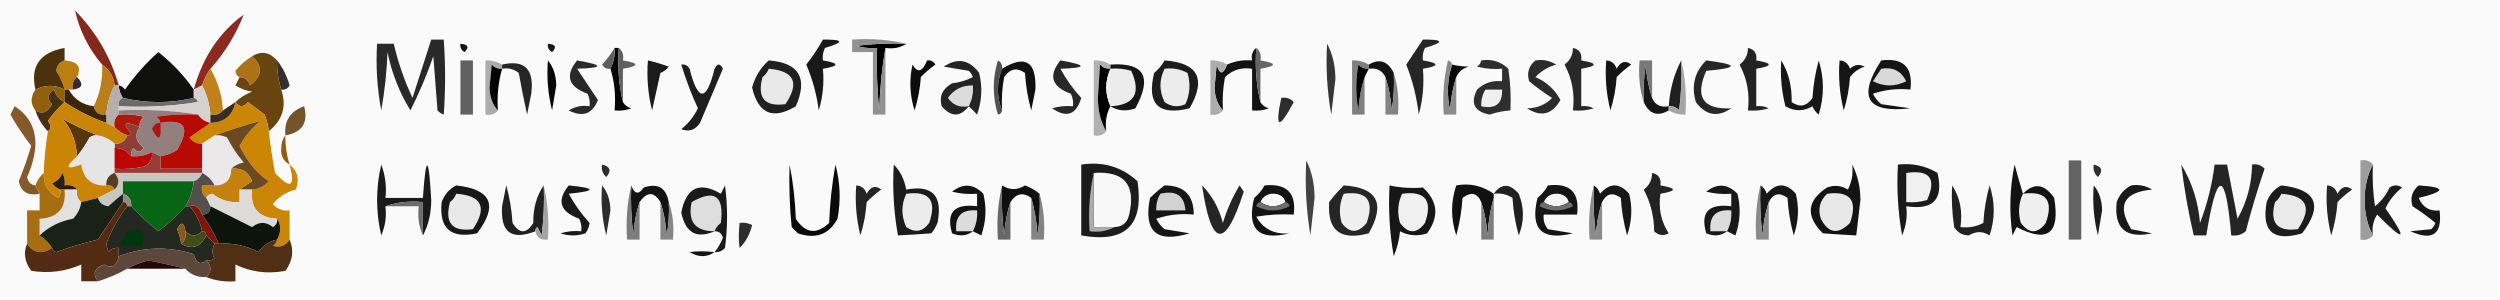 <?xml version="1.0" encoding="UTF-8"?>
<!DOCTYPE svg PUBLIC "-//W3C//DTD SVG 1.1//EN" "http://www.w3.org/Graphics/SVG/1.1/DTD/svg11.dtd">
<svg xmlns="http://www.w3.org/2000/svg" version="1.1" width="600px" height="72px" style="shape-rendering:geometricPrecision; text-rendering:geometricPrecision; image-rendering:optimizeQuality; fill-rule:evenodd; clip-rule:evenodd" xmlns:xlink="http://www.w3.org/1999/xlink">
<g><path style="opacity:1" fill="#fafafa" d="M -0.5,-0.5 C 199.5,-0.5 399.5,-0.5 599.5,-0.5C 599.5,23.5 599.5,47.5 599.5,71.5C 399.5,71.5 199.5,71.5 -0.5,71.5C -0.5,47.5 -0.5,23.5 -0.5,-0.5 Z"/></g>
<g><path style="opacity:1" fill="#131313" d="M 110.5,10.5 C 112.337,10.639 112.67,11.306 111.5,12.5C 110.702,12.043 110.369,11.376 110.5,10.5 Z"/></g>
<g><path style="opacity:1" fill="#161616" d="M 131.5,10.5 C 133.337,10.639 133.67,11.306 132.5,12.5C 131.702,12.043 131.369,11.376 131.5,10.5 Z"/></g>
<g><path style="opacity:1" fill="#000000" d="M 217.5,10.5 C 216.081,11.451 214.415,11.784 212.5,11.5C 211.674,16.317 211.174,21.317 211,26.5C 210.501,21.511 210.334,16.511 210.5,11.5C 208.801,11.66 207.134,11.493 205.5,11C 209.486,10.501 213.486,10.335 217.5,10.5 Z"/></g>
<g><path style="opacity:1" fill="#85271a" d="M 28.5,20.5 C 28.167,20.5 27.833,20.5 27.5,20.5C 27.25,18.326 26.25,16.659 24.5,15.5C 21.252,11.67 19.085,7.337 18,2.5C 23.077,7.706 26.577,13.706 28.5,20.5 Z"/></g>
<g><path style="opacity:1" fill="#8c2a1f" d="M 50.5,16.5 C 49.655,17.672 48.989,19.005 48.5,20.5C 47.833,20.833 47.167,21.167 46.5,21.5C 48.665,13.708 52.665,7.708 58.5,3.5C 56.56,8.4 53.893,12.733 50.5,16.5 Z"/></g>
<g><path style="opacity:1" fill="#363636" d="M 318.5,10.5 C 319.814,12.915 320.481,15.748 320.5,19C 320.167,21.833 319.833,24.667 319.5,27.5C 318.505,21.872 318.171,16.206 318.5,10.5 Z"/></g>
<g><path style="opacity:1" fill="#10100f" d="M 46.5,21.5 C 46.5,22.167 46.5,22.833 46.5,23.5C 40.833,24.833 35.167,24.833 29.5,23.5C 28.89,22.609 28.557,21.609 28.5,20.5C 29.117,20.611 29.617,20.944 30,21.5C 32.366,18.14 35.033,15.14 38,12.5C 41.29,15.089 44.123,18.09 46.5,21.5 Z"/></g>
<g><path style="opacity:1" fill="#050505" d="M 147.5,11.5 C 147.833,11.5 148.167,11.5 148.5,11.5C 148.182,16.032 148.515,20.366 149.5,24.5C 149.918,25.222 150.584,25.722 151.5,26C 150.207,26.49 148.873,26.657 147.5,26.5C 147.813,22.958 147.479,19.625 146.5,16.5C 147.301,14.958 147.634,13.291 147.5,11.5 Z"/></g>
<g><path style="opacity:1" fill="#191919" d="M 197.5,9.5 C 202.539,9.451 202.705,10.118 198,11.5C 197.517,12.448 197.351,13.448 197.5,14.5C 201.5,15.167 201.5,15.833 197.5,16.5C 197.82,19.898 197.487,23.232 196.5,26.5C 195.998,22.634 194.998,18.967 193.5,15.5C 195.019,13.576 196.353,11.576 197.5,9.5 Z"/></g>
<g><path style="opacity:1" fill="#131313" d="M 301.5,11.5 C 301.182,16.032 301.515,20.366 302.5,24.5C 302.918,25.222 303.584,25.722 304.5,26C 303.207,26.49 301.873,26.657 300.5,26.5C 300.5,23.167 300.5,19.833 300.5,16.5C 297.956,16.104 295.789,16.771 294,18.5C 293.503,21.146 293.336,23.813 293.5,26.5C 292.213,25.129 291.547,23.295 291.5,21C 291.667,19.167 291.833,17.333 292,15.5C 292.705,17.986 293.538,17.986 294.5,15.5C 296.379,14.659 298.379,14.325 300.5,14.5C 300.263,13.209 300.596,12.209 301.5,11.5 Z"/></g>
<g><path style="opacity:1" fill="#262626" d="M 341.5,9.5 C 346.539,9.451 346.705,10.118 342,11.5C 341.517,12.448 341.351,13.448 341.5,14.5C 345.5,15.167 345.5,15.833 341.5,16.5C 341.823,20.226 341.489,23.893 340.5,27.5C 340.014,23.303 339.014,19.303 337.5,15.5C 338.857,13.435 340.19,11.435 341.5,9.5 Z"/></g>
<g><path style="opacity:1" fill="#282828" d="M 377.5,11.5 C 379.048,11.821 379.715,12.821 379.5,14.5C 383.5,15.167 383.5,15.833 379.5,16.5C 379.5,19.5 379.5,22.5 379.5,25.5C 380.552,25.351 381.552,25.517 382.5,26C 380.866,26.494 379.199,26.66 377.5,26.5C 377.979,22.566 377.312,18.899 375.5,15.5C 376.853,14.476 377.52,13.143 377.5,11.5 Z"/></g>
<g><path style="opacity:1" fill="#232323" d="M 419.5,11.5 C 421.048,11.821 421.715,12.821 421.5,14.5C 425.5,15.167 425.5,15.833 421.5,16.5C 421.5,19.5 421.5,22.5 421.5,25.5C 422.552,25.351 423.552,25.517 424.5,26C 422.866,26.494 421.199,26.66 419.5,26.5C 419.979,22.566 419.312,18.899 417.5,15.5C 418.853,14.476 419.52,13.143 419.5,11.5 Z"/></g>
<g><path style="opacity:1" fill="#919191" d="M 217.5,10.5 C 213.486,10.335 209.486,10.501 205.5,11C 207.134,11.493 208.801,11.66 210.5,11.5C 210.334,16.511 210.501,21.511 211,26.5C 211.174,21.317 211.674,16.317 212.5,11.5C 212.5,16.833 212.5,22.167 212.5,27.5C 211.5,27.5 210.5,27.5 209.5,27.5C 209.5,22.5 209.5,17.5 209.5,12.5C 207.833,12.5 206.167,12.5 204.5,12.5C 204.5,11.5 204.5,10.5 204.5,9.5C 209.032,9.182 213.366,9.515 217.5,10.5 Z"/></g>
<g><path style="opacity:1" fill="#616161" d="M 110.5,14.5 C 111.5,14.5 112.5,14.5 113.5,14.5C 113.5,18.833 113.5,23.167 113.5,27.5C 112.5,27.5 111.5,27.5 110.5,27.5C 110.5,23.167 110.5,18.833 110.5,14.5 Z"/></g>
<g><path style="opacity:1" fill="#acacac" d="M 120.5,15.5 C 120.5,15.833 120.5,16.167 120.5,16.5C 119.504,16.586 118.671,16.252 118,15.5C 117.833,17.333 117.667,19.167 117.5,21C 117.547,23.295 118.213,25.129 119.5,26.5C 118.791,27.404 117.791,27.737 116.5,27.5C 116.5,23.167 116.5,18.833 116.5,14.5C 117.959,14.433 119.292,14.766 120.5,15.5 Z"/></g>
<g><path style="opacity:1" fill="#030303" d="M 120.5,16.5 C 119.586,19.728 119.253,23.061 119.5,26.5C 118.213,25.129 117.547,23.295 117.5,21C 117.667,19.167 117.833,17.333 118,15.5C 118.671,16.252 119.504,16.586 120.5,16.5 Z"/></g>
<g><path style="opacity:1" fill="#262626" d="M 120.5,16.5 C 120.5,16.167 120.5,15.833 120.5,15.5C 125.929,14.258 128.263,16.592 127.5,22.5C 127.167,24.167 126.833,25.833 126.5,27.5C 125.76,24.164 125.094,20.83 124.5,17.5C 123.311,16.571 121.978,16.238 120.5,16.5 Z"/></g>
<g><path style="opacity:1" fill="#080808" d="M 131.5,14.5 C 132.794,16.048 133.461,18.048 133.5,20.5C 133.167,22.5 132.833,24.5 132.5,26.5C 131.509,22.555 131.176,18.555 131.5,14.5 Z"/></g>
<g><path style="opacity:1" fill="#292929" d="M 138.5,14.5 C 144.966,15.623 144.966,16.29 138.5,16.5C 140.147,18.997 141.813,21.497 143.5,24C 142.175,27.374 139.842,28.207 136.5,26.5C 138.045,25.548 139.712,25.215 141.5,25.5C 141.649,24.448 141.483,23.448 141,22.5C 136.377,20.808 135.544,18.142 138.5,14.5 Z"/></g>
<g><path style="opacity:1" fill="#5e5e5e" d="M 147.5,11.5 C 147.634,13.291 147.301,14.958 146.5,16.5C 145.624,16.631 144.957,16.297 144.5,15.5C 145.694,14.201 146.694,12.867 147.5,11.5 Z"/></g>
<g><path style="opacity:1" fill="#1b1b1b" d="M 155.5,14.5 C 157.179,14.892 158.846,15.392 160.5,16C 159.975,16.692 159.308,17.192 158.5,17.5C 157.833,20.5 157.167,23.5 156.5,26.5C 155.509,22.555 155.176,18.555 155.5,14.5 Z"/></g>
<g><path style="opacity:1" fill="#0d0d0d" d="M 222.5,14.5 C 223.376,14.369 224.043,14.703 224.5,15.5C 223.24,16.382 222.074,17.382 221,18.5C 220.818,21.226 220.318,23.893 219.5,26.5C 218.341,22.878 218.175,19.211 219,15.5C 220.217,17.612 221.383,17.279 222.5,14.5 Z"/></g>
<g><path style="opacity:1" fill="#242424" d="M 232.5,25.5 C 230.46,28.134 228.293,28.134 226,25.5C 225.37,23.097 226.203,21.263 228.5,20C 230.256,19.798 231.922,19.298 233.5,18.5C 233.291,17.914 232.957,17.414 232.5,17C 230.5,16.667 228.5,16.333 226.5,16C 229.757,13.784 232.59,14.284 235,17.5C 235.824,20.882 235.657,24.216 234.5,27.5C 233.818,26.757 233.151,26.091 232.5,25.5 Z"/></g>
<g><path style="opacity:1" fill="#b1b1b1" d="M 266.5,15.5 C 266.5,15.833 266.5,16.167 266.5,16.5C 265.504,16.586 264.671,16.252 264,15.5C 263.833,18.167 263.667,20.833 263.5,23.5C 263.522,26.59 264.188,29.257 265.5,31.5C 264.791,32.404 263.791,32.737 262.5,32.5C 262.5,26.5 262.5,20.5 262.5,14.5C 263.959,14.433 265.292,14.766 266.5,15.5 Z"/></g>
<g><path style="opacity:1" fill="#000000" d="M 266.5,16.5 C 265.167,19.5 265.167,22.5 266.5,25.5C 265.539,27.265 265.205,29.265 265.5,31.5C 264.188,29.257 263.522,26.59 263.5,23.5C 263.667,20.833 263.833,18.167 264,15.5C 264.671,16.252 265.504,16.586 266.5,16.5 Z"/></g>
<g><path style="opacity:1" fill="#adadad" d="M 294.5,15.5 C 293.538,17.986 292.705,17.986 292,15.5C 291.833,17.333 291.667,19.167 291.5,21C 291.547,23.295 292.213,25.129 293.5,26.5C 292.791,27.404 291.791,27.737 290.5,27.5C 290.5,23.167 290.5,18.833 290.5,14.5C 291.959,14.433 293.292,14.766 294.5,15.5 Z"/></g>
<g><path style="opacity:1" fill="#808080" d="M 328.5,15.5 C 328.5,15.833 328.5,16.167 328.5,16.5C 327.504,16.586 326.671,16.252 326,15.5C 325.333,19.167 325.333,22.833 326,26.5C 326.183,23.635 326.683,20.969 327.5,18.5C 327.5,21.5 327.5,24.5 327.5,27.5C 326.5,27.5 325.5,27.5 324.5,27.5C 324.5,23.167 324.5,18.833 324.5,14.5C 325.959,14.433 327.292,14.766 328.5,15.5 Z"/></g>
<g><path style="opacity:1" fill="#040404" d="M 328.5,16.5 C 328.167,17.167 327.833,17.833 327.5,18.5C 326.683,20.969 326.183,23.635 326,26.5C 325.333,22.833 325.333,19.167 326,15.5C 326.671,16.252 327.504,16.586 328.5,16.5 Z"/></g>
<g><path style="opacity:1" fill="#141414" d="M 385.5,14.5 C 386.75,14.577 387.583,15.244 388,16.5C 388.965,14.74 390.132,14.406 391.5,15.5C 390.24,16.382 389.074,17.382 388,18.5C 387.818,21.226 387.318,23.893 386.5,26.5C 385.509,22.555 385.176,18.555 385.5,14.5 Z"/></g>
<g><path style="opacity:1" fill="#171717" d="M 396.5,23.5 C 397.183,25.177 398.517,25.843 400.5,25.5C 400.5,25.833 400.5,26.167 400.5,26.5C 397.803,28.045 395.803,27.379 394.5,24.5C 394.335,21.482 394.502,18.482 395,15.5C 395.183,18.365 395.683,21.031 396.5,23.5 Z"/></g>
<g><path style="opacity:1" fill="#171717" d="M 427.5,14.5 C 429.25,17.355 430.083,20.689 430,24.5C 431.938,25.86 433.604,25.527 435,23.5C 435.179,20.447 435.679,17.447 436.5,14.5C 437.833,18.833 437.833,23.167 436.5,27.5C 435.808,26.975 435.308,26.308 435,25.5C 432.861,26.769 430.695,26.769 428.5,25.5C 427.574,21.906 427.241,18.24 427.5,14.5 Z"/></g>
<g><path style="opacity:1" fill="#ac7216" d="M 60.5,13.5 C 63.161,15.909 62.995,18.242 60,20.5C 59.583,19.244 58.75,18.577 57.5,18.5C 56.903,18.265 56.57,17.765 56.5,17C 57.645,15.598 58.978,14.431 60.5,13.5 Z"/></g>
<g><path style="opacity:1" fill="#1e1e1e" d="M 163.5,15.5 C 164.376,15.369 165.043,15.703 165.5,16.5C 167.532,24.465 169.532,24.465 171.5,16.5C 172.167,15.167 172.833,15.167 173.5,16.5C 171.667,20.833 169.833,25.167 168,29.5C 166.867,31.211 165.367,31.711 163.5,31C 165.227,29.611 166.561,27.944 167.5,26C 165.941,22.605 164.607,19.105 163.5,15.5 Z"/></g>
<g><path style="opacity:1" fill="#515151" d="M 240.5,16.5 C 239.167,19.833 239.167,23.167 240.5,26.5C 240.44,27.043 240.107,27.376 239.5,27.5C 238.167,23.167 238.167,18.833 239.5,14.5C 240.298,14.957 240.631,15.624 240.5,16.5 Z"/></g>
<g><path style="opacity:1" fill="#101010" d="M 240.5,26.5 C 239.167,23.167 239.167,19.833 240.5,16.5C 246.092,13.065 248.759,14.732 248.5,21.5C 248.167,23.167 247.833,24.833 247.5,26.5C 246.679,23.553 246.179,20.553 246,17.5C 244.062,16.14 242.396,16.473 241,18.5C 240.503,21.146 240.336,23.813 240.5,26.5 Z"/></g>
<g><path style="opacity:1" fill="#797979" d="M 396.5,23.5 C 395.683,21.031 395.183,18.365 395,15.5C 394.502,18.482 394.335,21.482 394.5,24.5C 393.521,21.375 393.187,18.042 393.5,14.5C 394.5,14.5 395.5,14.5 396.5,14.5C 396.5,17.5 396.5,20.5 396.5,23.5 Z"/></g>
<g><path style="opacity:1" fill="#202020" d="M 403.5,14.5 C 403.666,18.514 403.499,22.514 403,26.5C 402.329,25.748 401.496,25.414 400.5,25.5C 400.775,21.436 401.775,17.77 403.5,14.5 Z"/></g>
<g><path style="opacity:1" fill="#a6a6a6" d="M 403.5,14.5 C 404.485,18.634 404.818,22.968 404.5,27.5C 403.041,27.567 401.708,27.234 400.5,26.5C 400.5,26.167 400.5,25.833 400.5,25.5C 401.496,25.414 402.329,25.748 403,26.5C 403.499,22.514 403.666,18.514 403.5,14.5 Z"/></g>
<g><path style="opacity:1" fill="#272727" d="M 409.5,14.5 C 417.32,15.484 417.32,16.317 409.5,17C 406.716,23.311 408.716,26.311 415.5,26C 412.243,28.216 409.41,27.716 407,24.5C 405.861,20.579 406.695,17.246 409.5,14.5 Z"/></g>
<g><path style="opacity:1" fill="#bd7e11" d="M 15.5,14.5 C 18.634,14.707 19.634,16.04 18.5,18.5C 17.596,19.209 17.263,20.209 17.5,21.5C 17.167,21.5 16.833,21.5 16.5,21.5C 16.167,21.5 15.833,21.5 15.5,21.5C 15.081,19.906 14.414,18.406 13.5,17C 13.639,15.699 14.305,14.866 15.5,14.5 Z"/></g>
<g><path style="opacity:1" fill="#352e2c" d="M 66.5,14.5 C 67.864,16.22 68.864,18.22 69.5,20.5C 69.043,21.297 68.376,21.631 67.5,21.5C 66.781,19.236 66.448,16.903 66.5,14.5 Z"/></g>
<g><path style="opacity:1" fill="#606060" d="M 148.5,11.5 C 149.404,12.209 149.737,13.209 149.5,14.5C 153.5,15.167 153.5,15.833 149.5,16.5C 149.5,19.167 149.5,21.833 149.5,24.5C 148.515,20.366 148.182,16.032 148.5,11.5 Z"/></g>
<g><path style="opacity:1" fill="#202020" d="M 184.5,14.5 C 191.783,15.061 193.95,18.728 191,25.5C 185.484,28.827 181.984,27.327 180.5,21C 181.207,18.413 182.541,16.246 184.5,14.5 Z"/></g>
<g><path style="opacity:1" fill="#e9e9e9" d="M 184.5,16.5 C 190.643,17.026 191.976,19.86 188.5,25C 183.504,25.664 181.67,23.498 183,18.5C 183.717,17.956 184.217,17.289 184.5,16.5 Z"/></g>
<g><path style="opacity:1" fill="#ececec" d="M 266.5,16.5 C 268.199,16.34 269.866,16.506 271.5,17C 273.93,22.384 272.263,25.217 266.5,25.5C 265.167,22.5 265.167,19.5 266.5,16.5 Z"/></g>
<g><path style="opacity:1" fill="#161616" d="M 266.5,25.5 C 272.263,25.217 273.93,22.384 271.5,17C 269.866,16.506 268.199,16.34 266.5,16.5C 266.5,16.167 266.5,15.833 266.5,15.5C 274.614,14.933 276.614,18.433 272.5,26C 270.288,26.789 268.288,26.622 266.5,25.5 Z"/></g>
<g><path style="opacity:1" fill="#666666" d="M 301.5,11.5 C 302.404,12.209 302.737,13.209 302.5,14.5C 306.5,15.167 306.5,15.833 302.5,16.5C 302.5,19.167 302.5,21.833 302.5,24.5C 301.515,20.366 301.182,16.032 301.5,11.5 Z"/></g>
<g><path style="opacity:1" fill="#131313" d="M 334.5,17.5 C 334.665,20.518 334.498,23.518 334,26.5C 333.817,23.635 333.317,20.969 332.5,18.5C 331.713,16.896 330.38,16.229 328.5,16.5C 328.5,16.167 328.5,15.833 328.5,15.5C 331.08,13.984 333.08,14.651 334.5,17.5 Z"/></g>
<g><path style="opacity:1" fill="#080808" d="M 348.5,15.5 C 349.552,15.771 350.885,15.938 352.5,16C 351.058,16.377 350.058,17.21 349.5,18.5C 348.683,20.969 348.183,23.635 348,26.5C 347.19,22.642 347.357,18.976 348.5,15.5 Z"/></g>
<g><path style="opacity:1" fill="#151515" d="M 441.5,14.5 C 442.75,14.577 443.583,15.244 444,16.5C 445.049,15.483 446.216,15.316 447.5,16C 446.069,16.465 444.903,17.299 444,18.5C 443.818,21.226 443.318,23.893 442.5,26.5C 441.509,22.555 441.176,18.555 441.5,14.5 Z"/></g>
<g><path style="opacity:1" fill="#151515" d="M 451.5,14.5 C 456.833,13.833 459.167,16.167 458.5,21.5C 455.428,21.183 452.428,21.516 449.5,22.5C 449.977,23.478 450.643,24.311 451.5,25C 453.833,25.333 456.167,25.667 458.5,26C 448.065,27.201 445.732,23.368 451.5,14.5 Z"/></g>
<g><path style="opacity:1" fill="#d9d9d9" d="M 451.5,16.5 C 454.278,16.022 456.278,17.022 457.5,19.5C 454.833,20.833 452.167,20.833 449.5,19.5C 450.193,18.482 450.859,17.482 451.5,16.5 Z"/></g>
<g><path style="opacity:1" fill="#4b310c" d="M 15.5,14.5 C 14.305,14.866 13.639,15.699 13.5,17C 14.414,18.406 15.081,19.906 15.5,21.5C 13.208,20.314 10.874,20.314 8.5,21.5C 7.222,15.92 9.556,12.587 15.5,11.5C 15.5,12.5 15.5,13.5 15.5,14.5 Z"/></g>
<g><path style="opacity:1" fill="#362a2d" d="M 18.5,18.5 C 20.129,20.196 19.796,21.196 17.5,21.5C 17.263,20.209 17.596,19.209 18.5,18.5 Z"/></g>
<g><path style="opacity:1" fill="#1c1c1c" d="M 279.5,14.5 C 287.571,15.093 289.571,18.926 285.5,26C 278,27.833 275.167,25 277,17.5C 278.045,16.627 278.878,15.627 279.5,14.5 Z"/></g>
<g><path style="opacity:1" fill="#ececec" d="M 279.5,16.5 C 281.467,16.261 283.301,16.594 285,17.5C 285.769,20.099 285.602,22.599 284.5,25C 282.741,25.797 281.074,25.631 279.5,24.5C 278.176,21.802 278.176,19.136 279.5,16.5 Z"/></g>
<g><path style="opacity:1" fill="#848484" d="M 334.5,17.5 C 335.479,20.625 335.813,23.958 335.5,27.5C 334.5,27.5 333.5,27.5 332.5,27.5C 332.5,24.5 332.5,21.5 332.5,18.5C 333.317,20.969 333.817,23.635 334,26.5C 334.498,23.518 334.665,20.518 334.5,17.5 Z"/></g>
<g><path style="opacity:1" fill="#8b8b8b" d="M 348.5,15.5 C 347.357,18.976 347.19,22.642 348,26.5C 348.183,23.635 348.683,20.969 349.5,18.5C 349.5,21.5 349.5,24.5 349.5,27.5C 348.5,27.5 347.5,27.5 346.5,27.5C 346.174,23.116 346.508,18.783 347.5,14.5C 348.107,14.624 348.44,14.957 348.5,15.5 Z"/></g>
<g><path style="opacity:1" fill="#bb7d19" d="M 24.5,15.5 C 26.25,16.659 27.25,18.326 27.5,20.5C 26.388,22.599 25.721,24.933 25.5,27.5C 23.821,27.715 22.821,27.048 22.5,25.5C 24.017,22.413 24.684,19.079 24.5,15.5 Z"/></g>
<g><path style="opacity:1" fill="#c1811a" d="M 50.5,16.5 C 52.277,19.505 53.277,22.838 53.5,26.5C 52.791,27.404 51.791,27.737 50.5,27.5C 50.279,24.933 49.612,22.599 48.5,20.5C 48.989,19.005 49.655,17.672 50.5,16.5 Z"/></g>
<g><path style="opacity:1" fill="#292929" d="M 103.5,9.5 C 104.5,9.5 105.5,9.5 106.5,9.5C 106.934,15.556 106.934,21.556 106.5,27.5C 105.914,27.291 105.414,26.957 105,26.5C 104.667,22.167 104.333,17.833 104,13.5C 102.462,17.944 100.629,22.278 98.5,26.5C 95.848,22.189 94.014,17.522 93,12.5C 92.828,17.202 92.328,21.869 91.5,26.5C 90.505,21.208 90.172,15.875 90.5,10.5C 91.833,10.5 93.167,10.5 94.5,10.5C 95.537,14.972 97.037,19.306 99,23.5C 100.504,18.81 102.004,14.143 103.5,9.5 Z"/></g>
<g><path style="opacity:1" fill="#dbdbdb" d="M 232.5,25.5 C 230.335,25.884 228.668,25.217 227.5,23.5C 228.939,21.447 230.939,20.447 233.5,20.5C 233.634,22.291 233.301,23.958 232.5,25.5 Z"/></g>
<g><path style="opacity:1" fill="#2b2b2b" d="M 368.5,14.5 C 370.288,14.215 371.955,14.548 373.5,15.5C 371.49,16.065 369.824,17.065 368.5,18.5C 371.171,19.658 373.171,21.491 374.5,24C 372.522,27.494 369.856,28.161 366.5,26C 368.941,25.964 370.941,25.131 372.5,23.5C 370.578,22.289 368.745,20.956 367,19.5C 366.387,17.505 366.887,15.838 368.5,14.5 Z"/></g>
<g><path style="opacity:1" fill="#91600c" d="M 15.5,21.5 C 15.5,22.5 15.5,23.5 15.5,24.5C 14.21,23.942 13.377,22.942 13,21.5C 11.383,22.536 11.216,23.703 12.5,25C 11.434,27.012 10.1,27.512 8.5,26.5C 7.28,24.95 7.28,23.284 8.5,21.5C 10.874,20.314 13.208,20.314 15.5,21.5 Z"/></g>
<g><path style="opacity:1" fill="#684510" d="M 66.5,14.5 C 66.448,16.903 66.781,19.236 67.5,21.5C 68.843,25.494 67.843,28.827 64.5,31.5C 64.422,30.345 64.088,29.012 63.5,27.5C 62.167,26.5 60.833,25.5 59.5,24.5C 58.473,25.791 57.473,25.791 56.5,24.5C 57.6,23.442 58.934,22.608 60.5,22C 59.062,21.781 57.729,21.281 56.5,20.5C 56.863,19.817 57.196,19.15 57.5,18.5C 58.75,18.577 59.583,19.244 60,20.5C 62.995,18.242 63.161,15.909 60.5,13.5C 62.683,12.157 64.683,12.49 66.5,14.5 Z"/></g>
<g><path style="opacity:1" fill="#b7aeac" d="M 27.5,20.5 C 27.833,20.5 28.167,20.5 28.5,20.5C 28.557,21.609 28.89,22.609 29.5,23.5C 28.662,23.842 28.328,24.508 28.5,25.5C 28.5,25.833 28.5,26.167 28.5,26.5C 28.5,26.833 28.5,27.167 28.5,27.5C 27.596,28.209 27.263,29.209 27.5,30.5C 26.833,30.167 26.167,29.833 25.5,29.5C 25.5,28.833 25.5,28.167 25.5,27.5C 25.721,24.933 26.388,22.599 27.5,20.5 Z"/></g>
<g><path style="opacity:1" fill="#6b6b6b" d="M 29.5,23.5 C 35.167,24.833 40.833,24.833 46.5,23.5C 47.043,23.56 47.376,23.893 47.5,24.5C 41.202,25.496 34.868,25.83 28.5,25.5C 28.328,24.508 28.662,23.842 29.5,23.5 Z"/></g>
<g><path style="opacity:1" fill="#2d2d2d" d="M 307.5,23.5 C 308.675,23.281 309.675,23.614 310.5,24.5C 306.936,31.217 305.936,30.883 307.5,23.5 Z"/></g>
<g><path style="opacity:1" fill="#2e2e2e" d="M 355.5,14.5 C 358.044,14.104 360.211,14.771 362,16.5C 362.498,19.817 362.665,23.15 362.5,26.5C 360.801,26.62 359.135,26.954 357.5,27.5C 353.826,26.782 352.826,24.782 354.5,21.5C 356.173,19.914 358.173,19.247 360.5,19.5C 360.5,18.5 360.5,17.5 360.5,16.5C 358.473,16.662 356.473,16.495 354.5,16C 355.056,15.617 355.389,15.117 355.5,14.5 Z"/></g>
<g><path style="opacity:1" fill="#efefef" d="M 356.5,21.5 C 357.833,21.5 359.167,21.5 360.5,21.5C 360.616,24.91 358.95,26.244 355.5,25.5C 355.433,24.041 355.766,22.708 356.5,21.5 Z"/></g>
<g><path style="opacity:1" fill="#d5d1cf" d="M 48.5,20.5 C 49.612,22.599 50.279,24.933 50.5,27.5C 50.5,28.167 50.5,28.833 50.5,29.5C 49.222,29.218 48.222,28.551 47.5,27.5C 41.355,26.51 35.022,26.177 28.5,26.5C 28.5,26.167 28.5,25.833 28.5,25.5C 34.868,25.83 41.202,25.496 47.5,24.5C 47.376,23.893 47.043,23.56 46.5,23.5C 46.5,22.833 46.5,22.167 46.5,21.5C 47.167,21.167 47.833,20.833 48.5,20.5 Z"/></g>
<g><path style="opacity:1" fill="#272727" d="M 254.5,14.5 C 260.966,15.623 260.966,16.29 254.5,16.5C 255.861,19.025 257.527,21.358 259.5,23.5C 258.298,27.55 255.965,28.383 252.5,26C 254.134,25.506 255.801,25.34 257.5,25.5C 257.649,24.448 257.483,23.448 257,22.5C 252.377,20.808 251.544,18.142 254.5,14.5 Z"/></g>
<g><path style="opacity:1" fill="#453013" d="M 15.5,24.5 C 14.038,25.801 12.704,27.301 11.5,29C 12.335,30.131 12.335,30.964 11.5,31.5C 10.11,30.101 9.11,28.434 8.5,26.5C 10.1,27.512 11.434,27.012 12.5,25C 11.216,23.703 11.383,22.536 13,21.5C 13.377,22.942 14.21,23.942 15.5,24.5 Z"/></g>
<g><path style="opacity:1" fill="#cc8606" d="M 56.5,24.5 C 57.473,25.791 58.473,25.791 59.5,24.5C 60.833,25.5 62.167,26.5 63.5,27.5C 64.088,29.012 64.422,30.345 64.5,31.5C 64.89,34.839 65.39,38.173 66,41.5C 69.766,45.546 70.933,44.879 69.5,39.5C 71.441,41.011 71.941,43.011 71,45.5C 68.745,46.042 66.912,47.209 65.5,49C 66.563,50.188 67.897,50.688 69.5,50.5C 69.5,52.833 69.5,55.167 69.5,57.5C 68.527,58.984 67.193,59.484 65.5,59C 66.056,58.617 66.389,58.117 66.5,57.5C 67.494,55.666 67.494,53.999 66.5,52.5C 62.018,52.265 60.018,49.932 60.5,45.5C 62.09,45.372 63.423,44.705 64.5,43.5C 61.718,41.687 59.384,38.853 57.5,35C 58.776,32.719 60.443,30.719 62.5,29C 58.828,30.004 55.162,31.171 51.5,32.5C 50.5,33.167 49.5,33.833 48.5,34.5C 47.244,34.539 46.244,34.039 45.5,33C 47.233,31.811 48.9,30.644 50.5,29.5C 53.87,29.371 55.87,27.705 56.5,24.5 Z"/></g>
<g><path style="opacity:1" fill="#ad180c" d="M 28.5,27.5 C 30.527,27.338 32.527,27.505 34.5,28C 33.748,28.671 33.414,29.504 33.5,30.5C 29.883,28.934 29.216,29.434 31.5,32C 31.272,32.399 30.938,32.565 30.5,32.5C 29.291,32.068 28.291,31.401 27.5,30.5C 27.263,29.209 27.596,28.209 28.5,27.5 Z"/></g>
<g><path style="opacity:1" fill="#3b260a" d="M 15.5,21.5 C 15.833,21.5 16.167,21.5 16.5,21.5C 17.802,23.822 19.802,25.155 22.5,25.5C 22.821,27.048 23.821,27.715 25.5,27.5C 25.5,28.167 25.5,28.833 25.5,29.5C 21.927,28.248 18.594,26.581 15.5,24.5C 15.5,23.5 15.5,22.5 15.5,21.5 Z"/></g>
<g><path style="opacity:1" fill="#382b1f" d="M 56.5,24.5 C 55.87,27.705 53.87,29.371 50.5,29.5C 50.5,28.833 50.5,28.167 50.5,27.5C 51.791,27.737 52.791,27.404 53.5,26.5C 54.5,25.833 55.5,25.167 56.5,24.5 Z"/></g>
<g><path style="opacity:1" fill="#75532b" d="M 68.5,32.5 C 68.151,29.01 69.651,26.677 73,25.5C 74.025,29.449 72.525,31.782 68.5,32.5 Z"/></g>
<g><path style="opacity:1" fill="#53360e" d="M 23.5,32.5 C 22.761,32.369 22.094,32.536 21.5,33C 20.601,34.652 19.601,36.152 18.5,37.5C 18.272,33.892 17.106,30.892 15,28.5C 17.783,30.061 20.617,31.394 23.5,32.5 Z"/></g>
<g><path style="opacity:1" fill="#8e3e37" d="M 33.5,30.5 C 32.243,32.368 32.576,34.035 34.5,35.5C 33.726,36.711 32.893,36.711 32,35.5C 31.536,36.094 31.369,36.761 31.5,37.5C 30.533,36.194 29.199,35.527 27.5,35.5C 27.5,35.167 27.5,34.833 27.5,34.5C 29.027,34.573 30.027,33.906 30.5,32.5C 30.938,32.565 31.272,32.399 31.5,32C 29.216,29.434 29.883,28.934 33.5,30.5 Z"/></g>
<g><path style="opacity:1" fill="#937f7e" d="M 28.5,27.5 C 28.5,27.167 28.5,26.833 28.5,26.5C 35.022,26.177 41.355,26.51 47.5,27.5C 44.15,27.335 40.817,27.502 37.5,28C 38.056,28.383 38.389,28.883 38.5,29.5C 44.401,28.444 45.735,30.611 42.5,36C 41.255,36.791 39.922,37.291 38.5,37.5C 37.833,37.167 37.167,36.833 36.5,36.5C 34.958,37.301 33.291,37.634 31.5,37.5C 31.369,36.761 31.536,36.094 32,35.5C 32.893,36.711 33.726,36.711 34.5,35.5C 32.576,34.035 32.243,32.368 33.5,30.5C 33.414,29.504 33.748,28.671 34.5,28C 32.527,27.505 30.527,27.338 28.5,27.5 Z"/></g>
<g><path style="opacity:1" fill="#ae130e" d="M 38.5,29.5 C 38.782,33.588 38.115,34.088 36.5,31C 36.836,29.97 37.503,29.47 38.5,29.5 Z"/></g>
<g><path style="opacity:1" fill="#e6e5e6" d="M 23.5,32.5 C 25.062,32.733 26.395,33.4 27.5,34.5C 27.5,34.833 27.5,35.167 27.5,35.5C 27.5,37.167 27.5,38.833 27.5,40.5C 27.5,40.833 27.5,41.167 27.5,41.5C 26.094,41.973 25.427,42.973 25.5,44.5C 22.057,44.65 20.057,42.983 19.5,39.5C 15.839,40.823 15.506,40.157 18.5,37.5C 19.601,36.152 20.601,34.652 21.5,33C 22.094,32.536 22.761,32.369 23.5,32.5 Z"/></g>
<g><path style="opacity:1" fill="#eae8e9" d="M 51.5,32.5 C 52.552,32.35 53.552,32.517 54.5,33C 55.585,35.172 56.919,37.172 58.5,39C 57.263,39.232 56.263,39.732 55.5,40.5C 55.475,43.179 54.142,44.512 51.5,44.5C 50.833,43.167 49.833,42.167 48.5,41.5C 48.5,41.167 48.5,40.833 48.5,40.5C 48.5,38.5 48.5,36.5 48.5,34.5C 49.5,33.833 50.5,33.167 51.5,32.5 Z"/></g>
<g><path style="opacity:1" fill="#b60a03" d="M 47.5,27.5 C 48.222,28.551 49.222,29.218 50.5,29.5C 48.9,30.644 47.233,31.811 45.5,33C 46.244,34.039 47.244,34.539 48.5,34.5C 48.5,36.5 48.5,38.5 48.5,40.5C 45.167,40.5 41.833,40.5 38.5,40.5C 38.5,39.5 38.5,38.5 38.5,37.5C 39.922,37.291 41.255,36.791 42.5,36C 45.735,30.611 44.401,28.444 38.5,29.5C 38.389,28.883 38.056,28.383 37.5,28C 40.817,27.502 44.15,27.335 47.5,27.5 Z"/></g>
<g><path style="opacity:1" fill="#bd0503" d="M 27.5,35.5 C 29.199,35.527 30.533,36.194 31.5,37.5C 33.291,37.634 34.958,37.301 36.5,36.5C 36.64,38.124 35.973,39.29 34.5,40C 32.19,40.497 29.857,40.663 27.5,40.5C 27.5,38.833 27.5,37.167 27.5,35.5 Z"/></g>
<g><path style="opacity:1" fill="#925c0f" d="M 68.5,32.5 C 68.448,34.903 68.781,37.236 69.5,39.5C 68.007,38.688 67.34,37.355 67.5,35.5C 67.519,34.274 67.853,33.274 68.5,32.5 Z"/></g>
<g><path style="opacity:1" fill="#ca8507" d="M 15.5,24.5 C 18.594,26.581 21.927,28.248 25.5,29.5C 26.167,29.833 26.833,30.167 27.5,30.5C 28.291,31.401 29.291,32.068 30.5,32.5C 30.027,33.906 29.027,34.573 27.5,34.5C 26.395,33.4 25.062,32.733 23.5,32.5C 20.617,31.394 17.783,30.061 15,28.5C 17.106,30.892 18.272,33.892 18.5,37.5C 15.506,40.157 15.839,40.823 19.5,39.5C 20.057,42.983 22.057,44.65 25.5,44.5C 26.492,44.328 27.158,44.662 27.5,45.5C 26.167,46.167 24.833,46.833 23.5,47.5C 22.167,47.833 20.833,48.167 19.5,48.5C 18.596,47.791 18.263,46.791 18.5,45.5C 17.791,44.596 16.791,44.263 15.5,44.5C 15.649,43.448 15.483,42.448 15,41.5C 14.5,42.667 13.667,43.5 12.5,44C 13.044,44.717 13.711,45.217 14.5,45.5C 14.631,46.239 14.464,46.906 14,47.5C 11.54,46.245 10.373,44.245 10.5,41.5C 10.616,38.14 10.949,34.807 11.5,31.5C 12.335,30.964 12.335,30.131 11.5,29C 12.704,27.301 14.038,25.801 15.5,24.5 Z"/></g>
<g><path style="opacity:1" fill="#845a2b" d="M 8.5,44.5 C 8.833,45.167 9.167,45.833 9.5,46.5C 6.739,47.085 5.073,46.085 4.5,43.5C 5.644,40.713 6.644,37.88 7.5,35C 5.701,32.702 4.034,30.202 2.5,27.5C 2.833,26.833 3.167,26.167 3.5,25.5C 6.952,27.667 8.619,30.833 8.5,35C 8.273,37.619 7.607,40.119 6.5,42.5C 6.747,43.713 7.414,44.38 8.5,44.5 Z"/></g>
<g><path style="opacity:1" fill="#6b4921" d="M 60.5,45.5 C 59.5,45.5 58.5,45.5 57.5,45.5C 58.398,44.842 59.398,44.176 60.5,43.5C 59.625,41.227 57.958,40.227 55.5,40.5C 56.263,39.732 57.263,39.232 58.5,39C 56.919,37.172 55.585,35.172 54.5,33C 53.552,32.517 52.552,32.35 51.5,32.5C 55.162,31.171 58.828,30.004 62.5,29C 60.443,30.719 58.776,32.719 57.5,35C 59.384,38.853 61.718,41.687 64.5,43.5C 63.423,44.705 62.09,45.372 60.5,45.5 Z"/></g>
<g><path style="opacity:1" fill="#121212" d="M 485.5,46.5 C 488.178,43.777 490.678,44.111 493,47.5C 494.465,56.054 491.465,58.387 484,54.5C 483.667,55.167 483.333,55.833 483,56.5C 482.17,50.804 482.337,45.138 483.5,39.5C 484.168,41.969 484.835,44.302 485.5,46.5 Z"/></g>
<g><path style="opacity:1" fill="#1d1d1d" d="M 569.5,39.5 C 569.335,42.85 569.502,46.183 570,49.5C 571.529,48.271 572.696,46.771 573.5,45C 574.5,44.333 575.5,44.333 576.5,45C 574.773,46.389 573.439,48.056 572.5,50C 577.927,57.788 577.26,58.288 570.5,51.5C 569.548,53.045 569.215,54.712 569.5,56.5C 568.186,54.085 567.519,51.252 567.5,48C 567.519,44.748 568.186,41.915 569.5,39.5 Z"/></g>
<g><path style="opacity:1" fill="#963d3a" d="M 36.5,36.5 C 37.167,36.833 37.833,37.167 38.5,37.5C 38.5,38.5 38.5,39.5 38.5,40.5C 41.833,40.5 45.167,40.5 48.5,40.5C 48.5,40.833 48.5,41.167 48.5,41.5C 41.5,41.5 34.5,41.5 27.5,41.5C 27.5,41.167 27.5,40.833 27.5,40.5C 29.857,40.663 32.19,40.497 34.5,40C 35.973,39.29 36.64,38.124 36.5,36.5 Z"/></g>
<g><path style="opacity:1" fill="#1a1a1a" d="M 101.5,56.5 C 101.5,53.833 101.5,51.167 101.5,48.5C 98.287,48.19 95.287,48.523 92.5,49.5C 92.808,51.924 92.474,54.257 91.5,56.5C 90.167,50.833 90.167,45.167 91.5,39.5C 92.48,42.087 92.813,44.753 92.5,47.5C 95.5,47.5 98.5,47.5 101.5,47.5C 102.221,36.958 102.887,37.124 103.5,48C 103.481,51.252 102.814,54.085 101.5,56.5 Z"/></g>
<g><path style="opacity:1" fill="#2c2c2c" d="M 144.5,39.5 C 146.465,39.948 146.798,40.948 145.5,42.5C 144.614,41.675 144.281,40.675 144.5,39.5 Z"/></g>
<g><path style="opacity:1" fill="#0a0a0a" d="M 189.5,39.5 C 190.325,43.647 190.825,47.98 191,52.5C 193.303,56.027 195.97,56.36 199,53.5C 199.172,48.798 199.672,44.132 200.5,39.5C 201.661,43.795 201.828,48.129 201,52.5C 198.947,56.292 195.781,57.458 191.5,56C 191,55.5 190.5,55 190,54.5C 189.501,49.511 189.334,44.511 189.5,39.5 Z"/></g>
<g><path style="opacity:1" fill="#636363" d="M 496.5,38.5 C 497.5,38.5 498.5,38.5 499.5,38.5C 499.5,44.833 499.5,51.167 499.5,57.5C 498.5,57.5 497.5,57.5 496.5,57.5C 496.5,51.167 496.5,44.833 496.5,38.5 Z"/></g>
<g><path style="opacity:1" fill="#2f2f2f" d="M 502.5,39.5 C 504.465,39.948 504.798,40.948 503.5,42.5C 502.614,41.675 502.281,40.675 502.5,39.5 Z"/></g>
<g><path style="opacity:1" fill="#9d9d9d" d="M 569.5,39.5 C 568.186,41.915 567.519,44.748 567.5,48C 567.519,51.252 568.186,54.085 569.5,56.5C 568.791,57.404 567.791,57.737 566.5,57.5C 566.5,51.167 566.5,44.833 566.5,38.5C 567.791,38.263 568.791,38.596 569.5,39.5 Z"/></g>
<g><path style="opacity:1" fill="#232323" d="M 396.5,41.5 C 398.048,41.821 398.715,42.821 398.5,44.5C 402.5,45.167 402.5,45.833 398.5,46.5C 397.989,50.03 398.656,53.196 400.5,56C 399.216,56.684 398.049,56.517 397,55.5C 396.963,51.911 396.13,48.578 394.5,45.5C 395.853,44.476 396.52,43.143 396.5,41.5 Z"/></g>
<g><path style="opacity:1" fill="#c6c8c1" d="M 27.5,41.5 C 34.5,41.5 41.5,41.5 48.5,41.5C 48.167,42.5 47.5,43.167 46.5,43.5C 40.833,43.5 35.167,43.5 29.5,43.5C 29.5,44.5 29.5,45.5 29.5,46.5C 28.341,47.456 27.174,48.456 26,49.5C 24.699,49.361 23.866,48.695 23.5,47.5C 24.833,46.833 26.167,46.167 27.5,45.5C 28.686,44.295 28.686,42.961 27.5,41.5 Z"/></g>
<g><path style="opacity:1" fill="#c5810d" d="M 55.5,40.5 C 57.958,40.227 59.625,41.227 60.5,43.5C 59.398,44.176 58.398,44.842 57.5,45.5C 57.5,46.5 57.5,47.5 57.5,48.5C 55.046,48.679 52.879,48.013 51,46.5C 50.235,46.57 49.735,46.903 49.5,47.5C 48.596,46.791 48.263,45.791 48.5,44.5C 49.5,44.5 50.5,44.5 51.5,44.5C 54.142,44.512 55.475,43.179 55.5,40.5 Z"/></g>
<g><path style="opacity:1" fill="#1a1a1a" d="M 455.5,39.5 C 458.93,39.106 462.096,39.773 465,41.5C 466.5,47.835 464,50.501 457.5,49.5C 457.808,51.924 457.474,54.257 456.5,56.5C 455.505,50.872 455.171,45.206 455.5,39.5 Z"/></g>
<g><path style="opacity:1" fill="#f0f0f0" d="M 457.5,41.5 C 463.158,40.679 464.825,42.846 462.5,48C 460.866,48.493 459.199,48.66 457.5,48.5C 457.5,46.167 457.5,43.833 457.5,41.5 Z"/></g>
<g><path style="opacity:1" fill="#2d1d0d" d="M 18.5,45.5 C 17.5,45.5 16.5,45.5 15.5,45.5C 15.167,45.5 14.833,45.5 14.5,45.5C 13.711,45.217 13.044,44.717 12.5,44C 13.667,43.5 14.5,42.667 15,41.5C 15.483,42.448 15.649,43.448 15.5,44.5C 16.791,44.263 17.791,44.596 18.5,45.5 Z"/></g>
<g><path style="opacity:1" fill="#563b25" d="M 27.5,41.5 C 28.686,42.961 28.686,44.295 27.5,45.5C 27.158,44.662 26.492,44.328 25.5,44.5C 25.427,42.973 26.094,41.973 27.5,41.5 Z"/></g>
<g><path style="opacity:1" fill="#096516" d="M 46.5,43.5 C 46.296,45.685 45.63,47.685 44.5,49.5C 42.551,51.727 40.384,53.727 38,55.5C 35.632,53.628 33.465,51.628 31.5,49.5C 31.573,47.973 30.906,46.973 29.5,46.5C 29.5,45.5 29.5,44.5 29.5,43.5C 35.167,43.5 40.833,43.5 46.5,43.5 Z"/></g>
<g><path style="opacity:1" fill="#202020" d="M 130.5,44.5 C 130.666,48.514 130.499,52.514 130,56.5C 129.667,55.833 129.333,55.167 129,54.5C 128.601,54.728 128.435,55.062 128.5,55.5C 122.743,57.75 120.076,55.75 120.5,49.5C 120.833,47.833 121.167,46.167 121.5,44.5C 122.321,47.447 122.821,50.447 123,53.5C 124.667,56.167 126.333,56.167 128,53.5C 127.93,50.008 128.763,47.008 130.5,44.5 Z"/></g>
<g><path style="opacity:1" fill="#121212" d="M 151.5,44.5 C 152.281,46.628 153.281,46.795 154.5,45C 157.872,43.879 159.872,45.045 160.5,48.5C 160.664,51.187 160.497,53.854 160,56.5C 159.817,53.635 159.317,50.969 158.5,48.5C 156.962,45.952 155.296,45.952 153.5,48.5C 152.683,50.969 152.183,53.635 152,56.5C 151.501,52.514 151.334,48.514 151.5,44.5 Z"/></g>
<g><path style="opacity:1" fill="#0f0f0f" d="M 240.5,44.5 C 242.341,45.673 244.174,45.673 246,44.5C 247.303,44.978 248.469,45.645 249.5,46.5C 249.665,49.85 249.498,53.183 249,56.5C 248.819,53.305 248.319,50.305 247.5,47.5C 245.545,46.07 243.879,46.403 242.5,48.5C 241.683,50.969 241.183,53.635 241,56.5C 240.501,52.514 240.334,48.514 240.5,44.5 Z"/></g>
<g><path style="opacity:1" fill="#202020" d="M 358.5,46.5 C 360.322,43.962 362.322,43.962 364.5,46.5C 365.833,49.833 365.833,53.167 364.5,56.5C 363.679,53.553 363.179,50.553 363,47.5C 361.644,46.62 360.144,46.286 358.5,46.5 Z"/></g>
<g><path style="opacity:1" fill="#212121" d="M 468.5,44.5 C 470.402,47.337 471.069,50.671 470.5,54.5C 472.467,54.739 474.301,54.406 476,53.5C 476.179,50.447 476.679,47.447 477.5,44.5C 478.833,48.5 478.833,52.5 477.5,56.5C 475.89,55.448 474.223,55.448 472.5,56.5C 470.971,56.471 469.804,55.804 469,54.5C 468.502,51.183 468.335,47.85 468.5,44.5 Z"/></g>
<g><path style="opacity:1" fill="#a4a4a4" d="M 130.5,44.5 C 131.485,48.634 131.818,52.968 131.5,57.5C 129.821,57.715 128.821,57.048 128.5,55.5C 128.435,55.062 128.601,54.728 129,54.5C 129.333,55.167 129.667,55.833 130,56.5C 130.499,52.514 130.666,48.514 130.5,44.5 Z"/></g>
<g><path style="opacity:1" fill="#2d2d2d" d="M 144.5,44.5 C 145.794,46.048 146.461,48.048 146.5,50.5C 146.167,52.5 145.833,54.5 145.5,56.5C 144.509,52.555 144.176,48.555 144.5,44.5 Z"/></g>
<g><path style="opacity:1" fill="#1c1c1c" d="M 214.5,39.5 C 216.036,41.025 217.036,43.025 217.5,45.5C 223.802,44.305 226.302,46.971 225,53.5C 224.626,54.416 224.126,55.25 223.5,56C 220.668,56.212 218.002,56.379 215.5,56.5C 214.505,50.872 214.171,45.206 214.5,39.5 Z"/></g>
<g><path style="opacity:1" fill="#111111" d="M 358.5,46.5 C 358.5,46.833 358.5,47.167 358.5,47.5C 357.681,50.305 357.181,53.305 357,56.5C 356.817,53.635 356.317,50.969 355.5,48.5C 354.545,46.29 353.045,45.957 351,47.5C 350.821,50.553 350.321,53.553 349.5,56.5C 348.167,52.5 348.167,48.5 349.5,44.5C 352.693,43.888 355.693,44.555 358.5,46.5 Z"/></g>
<g><path style="opacity:1" fill="#1c1c1c" d="M 502.5,44.5 C 503.794,46.048 504.461,48.048 504.5,50.5C 504.167,52.5 503.833,54.5 503.5,56.5C 502.509,52.555 502.176,48.555 502.5,44.5 Z"/></g>
<g><path style="opacity:1" fill="#e1e1e2" d="M 15.5,45.5 C 16.5,45.5 17.5,45.5 18.5,45.5C 18.263,46.791 18.596,47.791 19.5,48.5C 19.297,50.044 18.63,51.378 17.5,52.5C 14.342,53.093 11.675,54.426 9.5,56.5C 9.5,55.167 9.5,53.833 9.5,52.5C 13.926,52.28 15.926,49.946 15.5,45.5 Z"/></g>
<g><path style="opacity:1" fill="#dcdbd9" d="M 57.5,45.5 C 58.5,45.5 59.5,45.5 60.5,45.5C 60.018,49.932 62.018,52.265 66.5,52.5C 66.631,53.376 66.297,54.043 65.5,54.5C 63.833,53.167 62.167,53.167 60.5,54.5C 57.15,52.804 53.816,51.137 50.5,49.5C 50.167,48.833 49.833,48.167 49.5,47.5C 49.735,46.903 50.235,46.57 51,46.5C 52.879,48.013 55.046,48.679 57.5,48.5C 57.5,47.5 57.5,46.5 57.5,45.5 Z"/></g>
<g><path style="opacity:1" fill="#1a1a1a" d="M 171.5,60.5 C 172.355,59.469 173.022,58.303 173.5,57C 173.164,55.97 172.497,55.47 171.5,55.5C 167.168,57.381 164.501,55.881 163.5,51C 164.707,44.977 167.873,43.477 173,46.5C 173.333,45.833 173.667,45.167 174,44.5C 174.667,49.5 174.667,54.5 174,59.5C 173.329,60.252 172.496,60.586 171.5,60.5 Z"/></g>
<g><path style="opacity:1" fill="#dedede" d="M 171.5,55.5 C 166.828,55.512 164.994,53.178 166,48.5C 171.519,45.334 173.852,47.001 173,53.5C 172.283,54.044 171.783,54.711 171.5,55.5 Z"/></g>
<g><path style="opacity:1" fill="#242424" d="M 205.5,44.5 C 206.75,44.577 207.583,45.244 208,46.5C 208.965,44.74 210.132,44.406 211.5,45.5C 210.24,46.382 209.074,47.382 208,48.5C 207.818,51.226 207.318,53.893 206.5,56.5C 205.509,52.555 205.176,48.555 205.5,44.5 Z"/></g>
<g><path style="opacity:1" fill="#ececec" d="M 217.5,46.5 C 223.067,45.753 224.9,48.087 223,53.5C 221.477,55.62 219.644,55.953 217.5,54.5C 216.271,51.801 216.271,49.135 217.5,46.5 Z"/></g>
<g><path style="opacity:1" fill="#262626" d="M 322.5,44.5 C 330.576,45.009 332.576,48.843 328.5,56C 321.672,57.824 318.506,55.324 319,48.5C 320.102,47.051 321.269,45.718 322.5,44.5 Z"/></g>
<g><path style="opacity:1" fill="#efefef" d="M 322.5,46.5 C 328.067,45.753 329.9,48.087 328,53.5C 325.916,56.033 323.916,56.033 322,53.5C 321.297,51.071 321.463,48.737 322.5,46.5 Z"/></g>
<g><path style="opacity:1" fill="#171717" d="M 333.5,44.5 C 336.085,45.072 338.751,45.239 341.5,45C 345.105,48.315 345.439,51.982 342.5,56C 340.231,56.758 338.064,56.591 336,55.5C 335.808,57.577 335.308,59.577 334.5,61.5C 333.505,55.872 333.171,50.206 333.5,44.5 Z"/></g>
<g><path style="opacity:1" fill="#f0f0f0" d="M 336.5,46.5 C 342.067,45.753 343.9,48.087 342,53.5C 340,56.167 338,56.167 336,53.5C 335.297,51.071 335.463,48.737 336.5,46.5 Z"/></g>
<g><path style="opacity:1" fill="#171717" d="M 382.5,44.5 C 383.222,44.917 383.722,45.584 384,46.5C 386.333,43.833 388.667,43.833 391,46.5C 391.824,49.882 391.657,53.216 390.5,56.5C 389.679,53.553 389.179,50.553 389,47.5C 387.085,46.084 385.585,46.418 384.5,48.5C 383.683,50.969 383.183,53.635 383,56.5C 382.501,52.514 382.334,48.514 382.5,44.5 Z"/></g>
<g><path style="opacity:1" fill="#171717" d="M 422.5,44.5 C 423.222,44.917 423.722,45.584 424,46.5C 426.333,43.833 428.667,43.833 431,46.5C 431.824,49.882 431.657,53.216 430.5,56.5C 429.679,53.553 429.179,50.553 429,47.5C 427.085,46.084 425.585,46.418 424.5,48.5C 423.683,50.969 423.183,53.635 423,56.5C 422.501,52.514 422.334,48.514 422.5,44.5 Z"/></g>
<g><path style="opacity:1" fill="#efefef" d="M 485.5,46.5 C 491.067,45.753 492.9,48.087 491,53.5C 489,56.167 487,56.167 485,53.5C 484.297,51.071 484.463,48.737 485.5,46.5 Z"/></g>
<g><path style="opacity:1" fill="#252525" d="M 523.5,39.5 C 526.07,43.713 527.57,48.38 528,53.5C 529.74,48.965 530.906,44.298 531.5,39.5C 532.5,39.5 533.5,39.5 534.5,39.5C 535.313,43.809 536.147,48.143 537,52.5C 539.252,48.495 540.419,44.161 540.5,39.5C 541.675,39.281 542.675,39.614 543.5,40.5C 541.813,45.423 540.313,50.423 539,55.5C 537.989,56.337 536.822,56.67 535.5,56.5C 534.105,40.627 532.105,40.627 529.5,56.5C 528.5,56.5 527.5,56.5 526.5,56.5C 525.186,50.878 524.186,45.212 523.5,39.5 Z"/></g>
<g><path style="opacity:1" fill="#1c1c1c" d="M 547.5,44.5 C 555.957,45.437 557.624,49.27 552.5,56C 545.562,58.06 542.729,55.56 544,48.5C 544.69,46.65 545.856,45.316 547.5,44.5 Z"/></g>
<g><path style="opacity:1" fill="#eaeaea" d="M 547.5,46.5 C 553.661,46.944 554.995,49.777 551.5,55C 546.504,55.664 544.67,53.498 546,48.5C 546.717,47.956 547.217,47.289 547.5,46.5 Z"/></g>
<g><path style="opacity:1" fill="#242424" d="M 558.5,44.5 C 559.75,44.577 560.583,45.244 561,46.5C 561.965,44.74 563.132,44.406 564.5,45.5C 563.24,46.382 562.074,47.382 561,48.5C 560.818,51.226 560.318,53.893 559.5,56.5C 558.509,52.555 558.176,48.555 558.5,44.5 Z"/></g>
<g><path style="opacity:1" fill="#a66d11" d="M 10.5,41.5 C 10.373,44.245 11.54,46.245 14,47.5C 14.464,46.906 14.631,46.239 14.5,45.5C 14.833,45.5 15.167,45.5 15.5,45.5C 15.926,49.946 13.926,52.28 9.5,52.5C 9.5,53.833 9.5,55.167 9.5,56.5C 10.694,57.272 11.694,58.272 12.5,59.5C 10.075,61.119 8.075,60.786 6.5,58.5C 6.5,55.833 6.5,53.167 6.5,50.5C 7.5,50.5 8.5,50.5 9.5,50.5C 9.5,49.167 9.5,47.833 9.5,46.5C 9.167,45.833 8.833,45.167 8.5,44.5C 8.932,43.291 9.599,42.291 10.5,41.5 Z"/></g>
<g><path style="opacity:1" fill="#181818" d="M 109.5,44.5 C 117.957,45.437 119.624,49.27 114.5,56C 108.166,57.329 105.332,54.829 106,48.5C 106.69,46.65 107.856,45.316 109.5,44.5 Z"/></g>
<g><path style="opacity:1" fill="#e9e9e9" d="M 109.5,46.5 C 115.661,46.944 116.995,49.777 113.5,55C 108.504,55.664 106.67,53.498 108,48.5C 108.717,47.956 109.217,47.289 109.5,46.5 Z"/></g>
<g><path style="opacity:1" fill="#131313" d="M 303.5,44.5 C 308.811,43.972 311.145,46.306 310.5,51.5C 307.482,51.335 304.482,51.502 301.5,52C 303.196,54.982 305.863,56.316 309.5,56C 302,57.833 299.167,55 301,47.5C 302.045,46.627 302.878,45.627 303.5,44.5 Z"/></g>
<g><path style="opacity:1" fill="#f7f7f7" d="M 308.5,48.5 C 306.5,49.833 304.5,49.833 302.5,48.5C 303.134,47.053 304.301,46.387 306,46.5C 307.376,46.684 308.209,47.351 308.5,48.5 Z"/></g>
<g><path style="opacity:1" fill="#151515" d="M 371.5,44.5 C 376.833,43.833 379.167,46.167 378.5,51.5C 375.833,51.5 373.167,51.5 370.5,51.5C 370.33,52.822 370.663,53.989 371.5,55C 373.5,55.333 375.5,55.667 377.5,56C 370,57.833 367.167,55 369,47.5C 370.045,46.627 370.878,45.627 371.5,44.5 Z"/></g>
<g><path style="opacity:1" fill="#f5f5f5" d="M 376.5,48.5 C 374.5,49.833 372.5,49.833 370.5,48.5C 371.134,47.053 372.301,46.387 374,46.5C 375.376,46.684 376.209,47.351 376.5,48.5 Z"/></g>
<g><path style="opacity:1" fill="#131313" d="M 444.5,39.5 C 445.814,41.915 446.481,44.748 446.5,48C 446.167,50.833 445.833,53.667 445.5,56.5C 442.998,56.379 440.332,56.212 437.5,56C 433.296,51.844 433.629,48.178 438.5,45C 440.235,44.349 441.902,44.515 443.5,45.5C 444.466,43.604 444.799,41.604 444.5,39.5 Z"/></g>
<g><path style="opacity:1" fill="#e7e7e7" d="M 438.5,46.5 C 444.067,45.753 445.9,48.087 444,53.5C 441.16,56.371 438.826,56.037 437,52.5C 436.252,50.16 436.752,48.16 438.5,46.5 Z"/></g>
<g><path style="opacity:1" fill="#191919" d="M 511.5,44.5 C 513.288,44.215 514.955,44.548 516.5,45.5C 509.672,46.131 508.005,49.298 511.5,55C 513.167,55.333 514.833,55.667 516.5,56C 510.166,57.329 507.332,54.829 508,48.5C 508.69,46.65 509.856,45.316 511.5,44.5 Z"/></g>
<g><path style="opacity:1" fill="#8f8a85" d="M 29.5,46.5 C 30.906,46.973 31.573,47.973 31.5,49.5C 31.167,49.5 30.833,49.5 30.5,49.5C 30.5,48.833 30.167,48.5 29.5,48.5C 29.5,47.833 29.5,47.167 29.5,46.5 Z"/></g>
<g><path style="opacity:1" fill="#554f4c" d="M 48.5,41.5 C 49.833,42.167 50.833,43.167 51.5,44.5C 50.5,44.5 49.5,44.5 48.5,44.5C 48.263,45.791 48.596,46.791 49.5,47.5C 49.833,48.167 50.167,48.833 50.5,49.5C 50.5,50.833 49.833,51.5 48.5,51.5C 47.758,49.65 46.758,48.984 45.5,49.5C 45.167,49.5 44.833,49.5 44.5,49.5C 45.63,47.685 46.296,45.685 46.5,43.5C 47.5,43.167 48.167,42.5 48.5,41.5 Z"/></g>
<g><path style="opacity:1" fill="#6c6c6c" d="M 92.5,49.5 C 95.287,48.523 98.287,48.19 101.5,48.5C 101.5,51.167 101.5,53.833 101.5,56.5C 100.532,54.393 100.198,52.059 100.5,49.5C 97.833,49.5 95.167,49.5 92.5,49.5 Z"/></g>
<g><path style="opacity:1" fill="#191919" d="M 136.5,44.5 C 143.167,45.167 143.167,45.833 136.5,46.5C 137.861,49.025 139.527,51.358 141.5,53.5C 141.392,54.442 141.059,55.275 140.5,56C 138.5,56.667 136.5,56.667 134.5,56C 136.134,55.507 137.801,55.34 139.5,55.5C 139.649,54.448 139.483,53.448 139,52.5C 134.377,50.808 133.544,48.142 136.5,44.5 Z"/></g>
<g><path style="opacity:1" fill="#7c7c7c" d="M 151.5,44.5 C 151.334,48.514 151.501,52.514 152,56.5C 152.183,53.635 152.683,50.969 153.5,48.5C 153.5,51.5 153.5,54.5 153.5,57.5C 152.5,57.5 151.5,57.5 150.5,57.5C 150.182,52.968 150.515,48.634 151.5,44.5 Z"/></g>
<g><path style="opacity:1" fill="#121212" d="M 233.5,55.5 C 232.054,56.613 230.387,56.78 228.5,56C 227.017,50.974 229.017,48.807 234.5,49.5C 234.5,48.5 234.5,47.5 234.5,46.5C 232.473,46.662 230.473,46.495 228.5,46C 231.137,43.926 233.637,44.093 236,46.5C 236.824,49.882 236.657,53.216 235.5,56.5C 234.817,56.137 234.15,55.804 233.5,55.5 Z"/></g>
<g><path style="opacity:1" fill="#686868" d="M 240.5,44.5 C 240.334,48.514 240.501,52.514 241,56.5C 241.183,53.635 241.683,50.969 242.5,48.5C 242.5,51.5 242.5,54.5 242.5,57.5C 241.5,57.5 240.5,57.5 239.5,57.5C 239.182,52.968 239.515,48.634 240.5,44.5 Z"/></g>
<g><path style="opacity:1" fill="#181818" d="M 414.5,55.5 C 413.054,56.613 411.387,56.78 409.5,56C 408.017,50.974 410.017,48.807 415.5,49.5C 415.5,48.5 415.5,47.5 415.5,46.5C 413.473,46.662 411.473,46.495 409.5,46C 412.137,43.926 414.637,44.093 417,46.5C 417.824,49.882 417.657,53.216 416.5,56.5C 415.817,56.137 415.15,55.804 414.5,55.5 Z"/></g>
<g><path style="opacity:1" fill="#868686" d="M 158.5,48.5 C 159.317,50.969 159.817,53.635 160,56.5C 160.497,53.854 160.664,51.187 160.5,48.5C 161.477,51.287 161.81,54.287 161.5,57.5C 160.5,57.5 159.5,57.5 158.5,57.5C 158.5,54.5 158.5,51.5 158.5,48.5 Z"/></g>
<g><path style="opacity:1" fill="#838383" d="M 249.5,46.5 C 250.482,49.962 250.815,53.629 250.5,57.5C 249.5,57.5 248.5,57.5 247.5,57.5C 247.5,54.167 247.5,50.833 247.5,47.5C 248.319,50.305 248.819,53.305 249,56.5C 249.498,53.183 249.665,49.85 249.5,46.5 Z"/></g>
<g><path style="opacity:1" fill="#161616" d="M 279.5,44.5 C 284.167,44.5 286.5,46.833 286.5,51.5C 283.428,51.183 280.428,51.516 277.5,52.5C 277.977,53.478 278.643,54.311 279.5,55C 281.5,55.333 283.5,55.667 285.5,56C 277.566,58.397 274.399,55.564 276,47.5C 277.145,46.364 278.312,45.364 279.5,44.5 Z"/></g>
<g><path style="opacity:1" fill="#d2d2d2" d="M 278.5,46.5 C 282.241,45.599 284.241,46.932 284.5,50.5C 282.167,50.5 279.833,50.5 277.5,50.5C 277.433,49.041 277.766,47.708 278.5,46.5 Z"/></g>
<g><path style="opacity:1" fill="#6e6e6e" d="M 302.5,48.5 C 304.5,49.833 306.5,49.833 308.5,48.5C 309.043,48.56 309.376,48.893 309.5,49.5C 306.833,50.833 304.167,50.833 301.5,49.5C 301.624,48.893 301.957,48.56 302.5,48.5 Z"/></g>
<g><path style="opacity:1" fill="#434343" d="M 313.5,38.5 C 314.816,41.087 315.483,44.087 315.5,47.5C 315.167,50.5 314.833,53.5 314.5,56.5C 313.504,50.537 313.171,44.537 313.5,38.5 Z"/></g>
<g><path style="opacity:1" fill="#7d7d7d" d="M 358.5,47.5 C 358.5,50.833 358.5,54.167 358.5,57.5C 357.5,57.5 356.5,57.5 355.5,57.5C 355.5,54.5 355.5,51.5 355.5,48.5C 356.317,50.969 356.817,53.635 357,56.5C 357.181,53.305 357.681,50.305 358.5,47.5 Z"/></g>
<g><path style="opacity:1" fill="#6f6f6f" d="M 370.5,48.5 C 372.5,49.833 374.5,49.833 376.5,48.5C 377.043,48.56 377.376,48.893 377.5,49.5C 374.833,50.833 372.167,50.833 369.5,49.5C 369.624,48.893 369.957,48.56 370.5,48.5 Z"/></g>
<g><path style="opacity:1" fill="#8b8b8b" d="M 382.5,44.5 C 382.334,48.514 382.501,52.514 383,56.5C 383.183,53.635 383.683,50.969 384.5,48.5C 384.5,51.5 384.5,54.5 384.5,57.5C 383.5,57.5 382.5,57.5 381.5,57.5C 381.182,52.968 381.515,48.634 382.5,44.5 Z"/></g>
<g><path style="opacity:1" fill="#8b8b8b" d="M 422.5,44.5 C 422.334,48.514 422.501,52.514 423,56.5C 423.183,53.635 423.683,50.969 424.5,48.5C 424.5,51.5 424.5,54.5 424.5,57.5C 423.5,57.5 422.5,57.5 421.5,57.5C 421.182,52.968 421.515,48.634 422.5,44.5 Z"/></g>
<g><path style="opacity:1" fill="#1c1c1c" d="M 259.5,39.5 C 264.715,38.702 269.215,40.036 273,43.5C 274.602,54.064 270.102,58.397 259.5,56.5C 259.5,50.833 259.5,45.167 259.5,39.5 Z"/></g>
<g><path style="opacity:1" fill="#f8f8f8" d="M 262.5,41.5 C 269.825,40.992 272.658,44.326 271,51.5C 270.578,53.426 269.411,54.426 267.5,54.5C 265.833,54.5 264.167,54.5 262.5,54.5C 262.5,50.167 262.5,45.833 262.5,41.5 Z"/></g>
<g><path style="opacity:1" fill="#adadad" d="M 262.5,41.5 C 262.5,45.833 262.5,50.167 262.5,54.5C 264.167,54.5 265.833,54.5 267.5,54.5C 265.735,55.461 263.735,55.795 261.5,55.5C 261.181,50.637 261.514,45.97 262.5,41.5 Z"/></g>
<g><path style="opacity:1" fill="#161616" d="M 580.5,44.5 C 587.049,44.907 587.049,45.907 580.5,47.5C 581.421,49.756 583.088,50.756 585.5,50.5C 586.179,56.235 583.845,57.902 578.5,55.5C 579.909,55.346 581.576,55.179 583.5,55C 583.957,54.586 584.291,54.086 584.5,53.5C 582.78,52.08 580.946,50.747 579,49.5C 578.387,47.505 578.887,45.838 580.5,44.5 Z"/></g>
<g><path style="opacity:1" fill="#dcdcdc" d="M 233.5,55.5 C 232.167,55.5 230.833,55.5 229.5,55.5C 229.162,51.849 230.828,50.183 234.5,50.5C 234.634,52.291 234.301,53.958 233.5,55.5 Z"/></g>
<g><path style="opacity:1" fill="#dcdcdc" d="M 414.5,55.5 C 413.167,55.5 411.833,55.5 410.5,55.5C 410.162,51.849 411.828,50.183 415.5,50.5C 415.634,52.291 415.301,53.958 414.5,55.5 Z"/></g>
<g><path style="opacity:1" fill="#801609" d="M 48.5,51.5 C 50.086,53.67 51.42,56.004 52.5,58.5C 52.167,58.5 51.833,58.5 51.5,58.5C 50.833,57.833 50.167,57.167 49.5,56.5C 49.5,55.833 49.167,55.5 48.5,55.5C 48.025,53.216 47.025,51.216 45.5,49.5C 46.758,48.984 47.758,49.65 48.5,51.5 Z"/></g>
<g><path style="opacity:1" fill="#1a2217" d="M 29.5,46.5 C 29.5,47.167 29.5,47.833 29.5,48.5C 27.559,51.459 25.559,54.459 23.5,57.5C 20.101,58.288 16.767,59.288 13.5,60.5C 12.893,60.376 12.56,60.043 12.5,59.5C 11.694,58.272 10.694,57.272 9.5,56.5C 11.675,54.426 14.342,53.093 17.5,52.5C 18.63,51.378 19.297,50.044 19.5,48.5C 20.833,48.167 22.167,47.833 23.5,47.5C 23.866,48.695 24.699,49.361 26,49.5C 27.174,48.456 28.341,47.456 29.5,46.5 Z"/></g>
<g><path style="opacity:1" fill="#0d140b" d="M 50.5,49.5 C 53.816,51.137 57.15,52.804 60.5,54.5C 62.167,53.167 63.833,53.167 65.5,54.5C 66.297,54.043 66.631,53.376 66.5,52.5C 67.494,53.999 67.494,55.666 66.5,57.5C 64.623,57.9 63.123,58.9 62,60.5C 59.032,58.922 55.865,58.255 52.5,58.5C 51.42,56.004 50.086,53.67 48.5,51.5C 49.833,51.5 50.5,50.833 50.5,49.5 Z"/></g>
<g><path style="opacity:1" fill="#252820" d="M 30.5,49.5 C 30.833,49.5 31.167,49.5 31.5,49.5C 33.465,51.628 35.632,53.628 38,55.5C 40.384,53.727 42.551,51.727 44.5,49.5C 44.833,49.5 45.167,49.5 45.5,49.5C 47.025,51.216 48.025,53.216 48.5,55.5C 47.167,56.833 45.833,56.833 44.5,55.5C 44.154,53.295 43.487,53.128 42.5,55C 42.989,56.139 43.322,57.305 43.5,58.5C 46.113,59.993 48.113,59.326 49.5,56.5C 50.167,57.167 50.833,57.833 51.5,58.5C 50.829,59.847 50.829,61.014 51.5,62C 50.906,62.464 50.239,62.631 49.5,62.5C 48.05,63.658 47.05,63.158 46.5,61C 40.416,59.073 34.416,59.239 28.5,61.5C 28.5,60.833 28.5,60.167 28.5,59.5C 27.504,59.414 26.671,59.748 26,60.5C 25.833,59.833 25.667,59.167 25.5,58.5C 26.755,55.251 28.422,52.251 30.5,49.5 Z"/></g>
<g><path style="opacity:1" fill="#252525" d="M 288.5,44.5 C 290.884,46.918 292.55,49.918 293.5,53.5C 294.452,50.305 295.785,47.305 297.5,44.5C 297.833,45 298.167,45.5 298.5,46C 294.012,59.96 290.679,59.46 288.5,44.5 Z"/></g>
<g><path style="opacity:1" fill="#885a22" d="M 44.5,55.5 C 44.737,56.791 44.404,57.791 43.5,58.5C 43.322,57.305 42.989,56.139 42.5,55C 43.487,53.128 44.154,53.295 44.5,55.5 Z"/></g>
<g><path style="opacity:1" fill="#00370e" d="M 28.5,59.5 C 29.153,58.193 29.82,56.86 30.5,55.5C 34.083,54.27 35.249,55.604 34,59.5C 32.224,58.464 30.391,58.464 28.5,59.5 Z"/></g>
<g><path style="opacity:1" fill="#2d2d2d" d="M 177.5,53.5 C 178.552,53.35 179.552,53.517 180.5,54C 180.012,56.176 179.012,58.009 177.5,59.5C 177.254,57.781 177.254,55.781 177.5,53.5 Z"/></g>
<g><path style="opacity:1" fill="#532b12" d="M 29.5,48.5 C 30.167,48.5 30.5,48.833 30.5,49.5C 28.422,52.251 26.755,55.251 25.5,58.5C 25.667,59.167 25.833,59.833 26,60.5C 26.671,59.748 27.504,59.414 28.5,59.5C 28.5,60.167 28.5,60.833 28.5,61.5C 28.017,63.87 26.851,64.537 25,63.5C 22.628,64.317 22.128,65.65 23.5,67.5C 22.167,67.5 20.833,67.5 19.5,67.5C 19.5,66.167 19.5,64.833 19.5,63.5C 15.661,65.167 11.661,65.667 7.5,65C 5.903,62.812 5.569,60.646 6.5,58.5C 8.075,60.786 10.075,61.119 12.5,59.5C 12.56,60.043 12.893,60.376 13.5,60.5C 16.767,59.288 20.101,58.288 23.5,57.5C 25.559,54.459 27.559,51.459 29.5,48.5 Z"/></g>
<g><path style="opacity:1" fill="#434c17" d="M 44.5,55.5 C 45.833,56.833 47.167,56.833 48.5,55.5C 49.167,55.5 49.5,55.833 49.5,56.5C 48.113,59.326 46.113,59.993 43.5,58.5C 44.404,57.791 44.737,56.791 44.5,55.5 Z"/></g>
<g><path style="opacity:1" fill="#502f15" d="M 66.5,57.5 C 66.389,58.117 66.056,58.617 65.5,59C 67.193,59.484 68.527,58.984 69.5,57.5C 70.595,60.097 70.262,62.597 68.5,65C 64.263,65.804 60.263,65.304 56.5,63.5C 56.5,64.833 56.5,66.167 56.5,67.5C 54.05,67.702 51.717,67.369 49.5,66.5C 50.833,65.167 50.833,63.833 49.5,62.5C 50.239,62.631 50.906,62.464 51.5,62C 50.829,61.014 50.829,59.847 51.5,58.5C 51.833,58.5 52.167,58.5 52.5,58.5C 55.865,58.255 59.032,58.922 62,60.5C 63.123,58.9 64.623,57.9 66.5,57.5 Z"/></g>
<g><path style="opacity:1" fill="#5c473a" d="M 49.5,62.5 C 50.833,63.833 50.833,65.167 49.5,66.5C 47.447,66.598 45.78,65.931 44.5,64.5C 41.64,63.756 38.64,63.089 35.5,62.5C 33.664,63.028 31.997,63.694 30.5,64.5C 28.351,65.736 26.018,66.736 23.5,67.5C 22.128,65.65 22.628,64.317 25,63.5C 26.851,64.537 28.017,63.87 28.5,61.5C 34.416,59.239 40.416,59.073 46.5,61C 47.05,63.158 48.05,63.658 49.5,62.5 Z"/></g>
<g><path style="opacity:1" fill="#141414" d="M 171.5,60.5 C 169.636,61.793 167.636,61.793 165.5,60.5C 167.22,60.254 169.22,60.254 171.5,60.5 Z"/></g>
<g><path style="opacity:1" fill="#270804" d="M 44.5,64.5 C 39.833,64.5 35.167,64.5 30.5,64.5C 31.997,63.694 33.664,63.028 35.5,62.5C 38.64,63.089 41.64,63.756 44.5,64.5 Z"/></g>
</svg>
